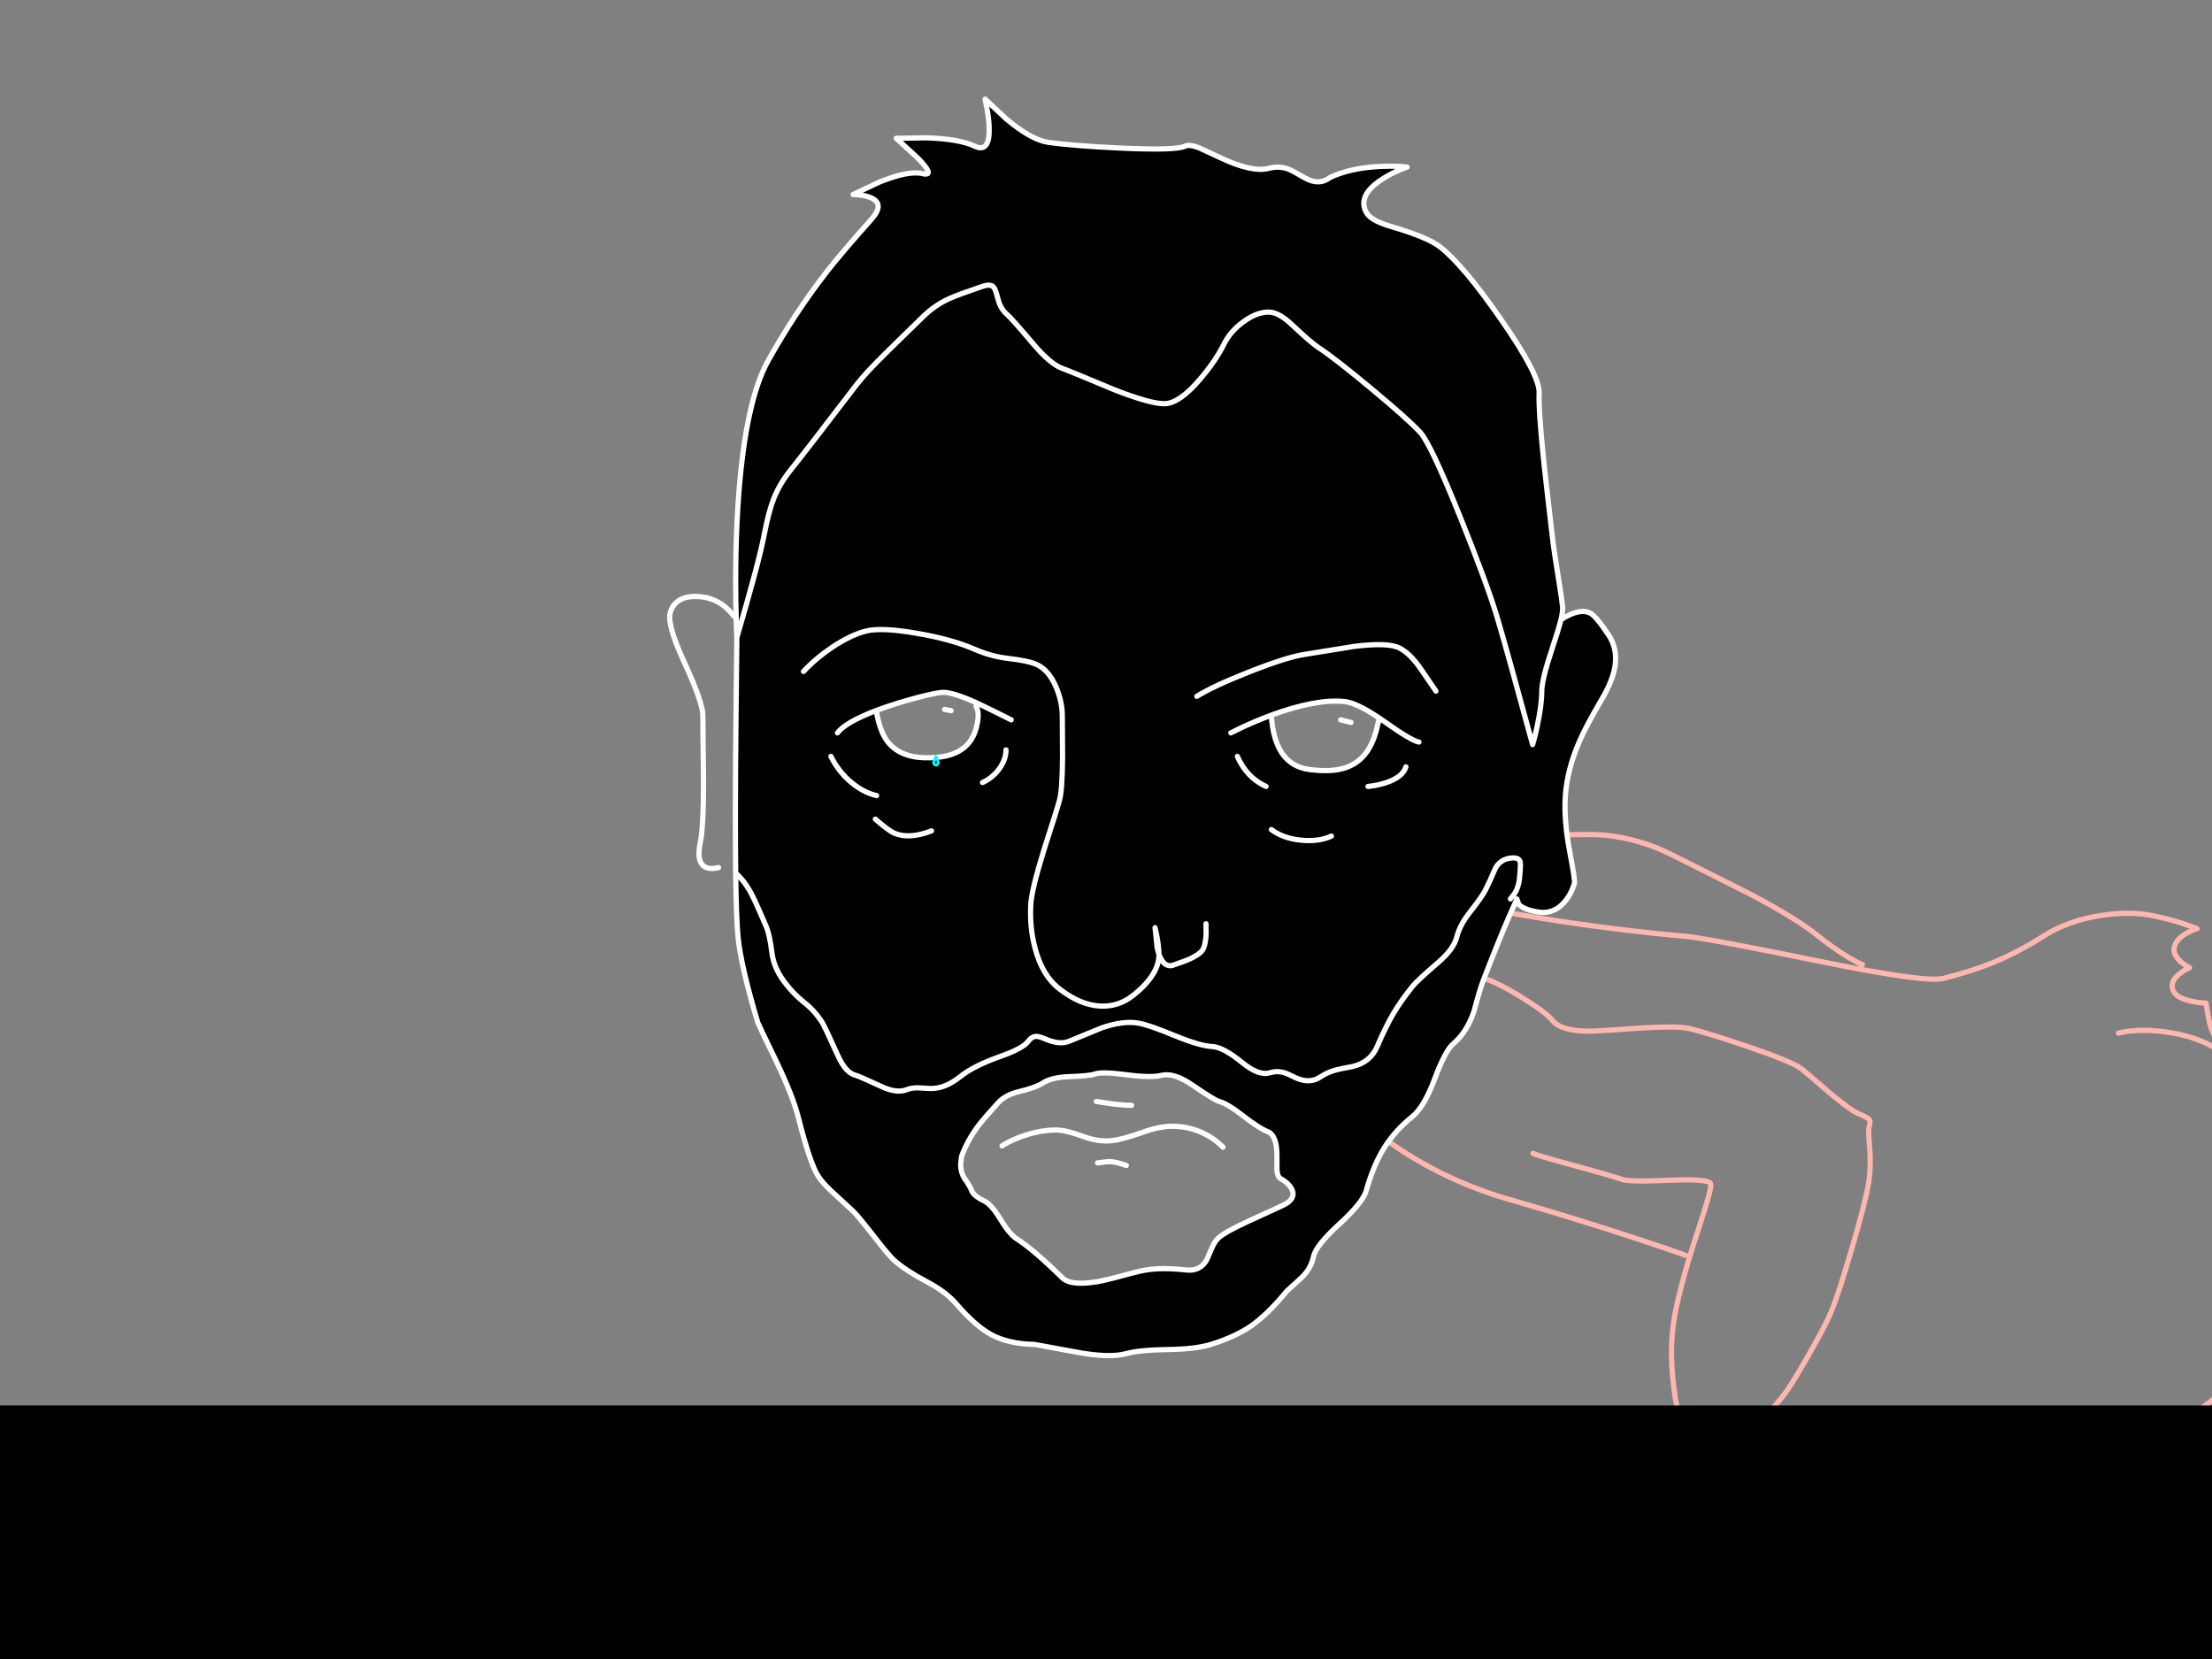 <?xml version="1.0" encoding="utf-8"?>
<svg id="EdithAnim06" image-rendering="inherit" baseProfile="basic" version="1.1" x="0px" y="0px" width="800" height="600" xmlns="http://www.w3.org/2000/svg" xmlns:xlink="http://www.w3.org/1999/xlink">
  <rect width="100%" height="100%" fill="#808080" stroke="none"/>
  <g id="Jean-Renof89r1" overflow="visible">
    <g id="Bec-nom-Jean">
      <path id="Layer3_0_1_STROKES" stroke="#F90" stroke-width="1.796" stroke-linejoin="round" stroke-linecap="round" fill="none" d="M1054.15,604.441 Q1053.97,604.307 1053.791,604.172 M1021.418,648.848 Q1022.226,656.75 1022.136,665.865 1022.046,674.71 1021.193,679.38 M1072.334,585.359 Q1070.044,585.673 1069.146,585.853 1068.832,585.988 1068.608,585.988" test="Bec nom Jean"/>
      <path id="Layer3_0_2_STROKES" stroke="#FFF" stroke-width="1.796" stroke-linejoin="round" stroke-linecap="round" fill="none" d="M1018.769,392.558 Q1018.364,388.203 1018.724,386.048 1019.262,383.04 1021.463,381.333 1024.112,379.313 1028.467,380.076 1033.137,380.929 1034.573,384.566 M1018.634,435.303 Q1016.613,439.209 1016.389,442.801 1016.171,446.217 1017.669,448.055 1017.697,448.1 1017.736,448.145 1021.014,452.051 1026.267,452.051 1030.936,452.006 1035.337,449.087 M966.64,458.427 Q972.297,455.598 976.293,456.316 979.526,456.855 983.253,460.223 984.555,461.39 985.273,462.513 L990.167,461.974 Q995.78,461.166 999.551,459.774 1005.344,457.618 1010.282,454.655 1014.712,451.984 1016.658,449.604 1017.298,448.809 1017.669,448.055 M961.611,427.58 Q960.399,418.241 965.742,414.784 968.885,412.763 973.195,413.616 976.967,414.335 980.11,416.804 M985.273,462.513 Q986.267,464.018 986.53,465.7 986.675,466.681 986.575,467.721 986.351,470.19 984.6,473.693" test="Bec nom Jean"/>
      <path id="Layer3_0_3_STROKES" stroke="#FEB7AE" stroke-width="1.796" stroke-linejoin="round" stroke-linecap="round" fill="none" d="M1046.158,364.451 Q1051.546,372.713 1056.08,381.019 1069.489,405.639 1070.763,422.552 1070.832,423.463 1070.853,424.752 1071.167,443.161 1064.746,455.104 1060.166,463.59 1051.546,469.652 1039.916,477.779 1032.149,481.011 1016.524,487.432 997.621,486.265 983.118,485.367 973.644,482.762 965.652,480.517 960.668,476.791 M1022.54,486.534 Q1023.887,488.33 1025.01,490.575 M1083.874,542.884 Q1080.865,540.728 1077.498,538.528 1070.763,534.218 1068.922,534.263 1066.991,534.308 1066.093,535.61 1065.465,536.553 1065.465,537.72 1065.465,540.324 1065.959,542.479 1066.587,545.173 1067.799,546.251 1069.595,547.823 1069.281,547.733 1066.497,546.88 1063.085,546.116 1056.26,544.59 1052.982,544.994 1047.729,545.667 1043.913,551.864 1042.072,554.827 1043.419,559.092 1044.586,562.819 1046.831,564.525 1049.166,566.276 1052.399,567.713 1056.35,569.464 1059.493,569.599 1064.297,569.824 1072.2,568.252 M1051.95,586.886 L1057.023,583.338 Q1062.681,579.657 1065.465,578.804 1070.628,577.277 1071.706,577.142 1074.759,576.738 1075.792,578.804 1076.779,580.779 1073.457,583.338 1071.751,584.596 1069.146,585.853 M1072.334,585.359 Q1077.857,585.269 1082.078,587.784 L1087.825,591.061 Q1093.482,594.968 1093.078,598.335 1092.539,602.556 1090.249,605.699 1087.825,609.066 1084.547,609.56 1080.012,610.234 1075.747,610.009 1070.179,609.695 1068.832,607.764 1068.428,607.18 1066.138,606.417 1064.971,606.013 1061.379,605.025 1059.762,604.576 1057.158,604.756 1054.913,604.89 1054.15,604.441 M1037.806,483.616 L1035.561,480.024" test="Bec nom Jean"/>
      <path id="Layer3_0_4_STROKES" stroke="#00F" stroke-width="1.796" stroke-linejoin="round" stroke-linecap="round" fill="none" d="M1074.579,429.017 L1089.396,455.598 1104.977,439.569 Q1102.642,435.887 1099.095,428.793 1092,414.649 1086.119,397.812 1079.967,380.256 1064.791,362.879 1057.428,354.438 1039.423,338.05 1029.185,328.711 1010.731,325.568 994.567,322.829 983.702,325.927 964.619,331.36 955.325,335.535 934.671,344.695 924.883,358.3 911.098,377.382 905.396,391.885 897.853,411.102 902.433,426.099 907.506,442.667 927.307,473.827 947.153,505.033 955.864,510.062 963.182,514.282 978.897,514.597 986.755,514.776 993.131,514.103 L960.668,476.791 Q957.48,474.456 954.966,470 951.149,465.79 939.969,447.83 928.699,429.691 929.373,429.691 L949.084,414.245 Q971.175,397.318 983.253,389.73 995.331,382.142 1019.711,369.255 1031.879,362.79 1041.668,357.851 L1046.158,364.451" test="Bec nom Jean"/>
      <path id="Layer3_0_5_STROKES" stroke="#0FF" stroke-width="1.796" stroke-linejoin="round" stroke-linecap="round" fill="none" d="M1082.257,548.227 L1080.461,551.504 Q1078.8,555.77 1079.339,560.574 1079.922,565.558 1080.506,565.962 1081.135,566.411 1085.176,567.309 1089.127,568.926 1105.426,569.554 1120.647,570.138 1128.325,569.375 1136.721,568.566 1144.982,566.995 1154.995,565.109 1157.734,563.268 1160.563,561.382 1165.861,552.851 1170.89,544.769 1171.429,541.941 1171.967,539.336 1170.037,533.499 1168.016,527.348 1164.245,520.838 1160.832,514.911 1150.191,507.368 1142.289,501.8 1134.611,497.939 1128.37,494.841 1115.214,489.812 1100.846,484.289 1096.67,483.84 1089.666,483.436 1085.67,483.211 1078.351,482.807 1074.669,481.595 1070.673,480.248 1065.599,480.068 1063.444,479.979 1056.215,480.248 L1048.358,480.473 1049.301,483.122 Q1050.109,486.13 1049.705,487.657 1049.256,489.318 1046.562,490.979 1045.125,491.877 1040.725,493.943 1035.382,496.457 1032.328,497.624 1026.851,499.69 1024.785,499.106 1022.495,498.433 1020.385,497.041 1018.364,495.739 1017.152,494.167 M993.131,562.191 L997.621,578.804 M1054.15,604.441 Q1054.15,604.397 1054.195,604.397 1052.399,588.233 1051.95,586.886 1051.635,585.898 1041.847,584.82 1032.328,583.743 1025.01,583.743 1022.406,583.743 1002.919,581.947 986.71,580.465 982.804,581.498 978.897,582.53 979.93,580.555 981.726,577.187 981.457,576.559 981.008,575.391 988.237,566.007 997.037,554.647 999.417,550.068 1004.356,540.639 1005.254,537.945 M1011.54,496.637 Q1008.082,499.106 1004.356,501.8 996.947,507.188 995.825,508.311 M977.416,528.965 Q968.795,541.537 960.039,554.782 942.528,581.273 941.945,584.641 941.226,588.906 950.476,595.91 960.084,603.229 969.783,604.846 978.583,606.327 1007.993,606.552 1032.688,606.731 1042.521,606.193 1047.864,605.923 1051.546,605.115 1053.386,604.756 1054.15,604.441 M1009.295,609.56 L1014.952,625.185 Q1020.699,642.113 1021.418,648.848 L1041.847,650.733 Q1063.624,652.35 1070.359,651.093 1081.404,649.027 1093.168,645.48 1108.883,640.766 1116.651,635.827 1122.488,632.145 1131.378,627.026 1137.529,623.299 1138.203,620.785 1139.101,617.552 1138.921,611.805 1138.741,605.519 1137.305,599.458 1136.047,594.114 1132.635,582.126 L1129.447,571.171 M1114.181,527.348 L1119.794,537.675 M1088.992,511.633 L1112.206,521.556 Q1135.554,531.883 1136.407,533.859 1139.101,540.145 1136.407,541.492 1135.329,542.03 1125.451,541.492 1114.944,540.908 1112.161,541.492 1109.242,542.075 1103.944,542.479 1098.107,542.884 1095.727,543.288 1092.584,543.826 1090.16,545.129 1087.78,546.386 1087.421,546.431" test="Bec nom Jean"/>
    </g>
    <g id="Jean-Reno-body">
      <path id="Layer2_0_1_STROKES" stroke="#FEB7AE" stroke-width="1.89" stroke-linejoin="round" stroke-linecap="round" fill="none" d="M512.895,319.817 Q519.037,325.96 557.357,332.102 583.108,336.26 610.277,338.717 617.553,339.379 660.126,348.073 696.461,355.444 702.887,353.837 712.668,351.38 720.133,348.403 729.63,344.576 738.797,338.717 747.916,332.858 760.107,331.063 770.313,329.503 778.534,331.157 784.44,332.338 790.11,334.228 792.945,335.173 794.599,335.882 792.945,336.355 791.055,337.347 787.37,339.379 786.472,342.166 785.574,344.954 788.646,347.789 790.205,349.159 791.906,350.01 790.016,350.766 788.315,352.136 784.866,354.877 785.763,357.806 786.661,360.783 792.331,362.059 795.166,362.72 797.812,362.767 L798.852,368.815 Q800.316,375.147 802.537,376.47 804.758,377.793 810.144,375.241 812.838,374.013 815.058,372.454 L816.854,376.47 Q819.311,380.392 822.854,379.777 826.398,379.21 829.375,376.139 830.84,374.58 831.596,373.162 L835.045,374.58 Q838.731,375.761 839.912,374.58 841.093,373.399 842.038,370.091 L842.747,367.02 845.015,379.966 Q847.094,393.763 846.054,397.732 845.96,398.063 844.968,402.93 844.259,406.379 843.361,408.647 840.715,415.404 833.958,418.995 M766.155,373.635 Q774.376,371.65 785.622,373.588 802.017,376.375 810.57,387.337 813.877,391.59 820.776,400.331 826.682,408.033 829.989,414.223 838.92,430.949 835.376,448.054 831.879,464.875 822.524,480.325 818.224,487.413 809.861,497.666 807.498,500.548 798.71,507.447 788.268,515.621 775.557,523.843 740.073,546.853 707.801,556.776 L692.067,561.619 Q694.706,564.92 696.839,575.581 699.012,586.449 698.115,592.45 697.359,597.553 700.052,600.955 700.761,601.9 704.257,604.498 707.045,606.577 711.25,613.192 716.684,621.697 715.597,626.706 714.463,632.14 709.549,637.384 705.108,642.062 701.186,643.243 698.256,644.141 692.681,644.236 L687.72,644.188 694.146,645.511 Q701.375,647.827 705.675,652.693 711.25,659.025 713.518,663.466 716.164,668.569 714.652,671.593 713.613,673.72 710.825,680.146 707.376,686.099 700.95,689.076 694.949,691.864 681.861,688.792 675.293,687.044 672.505,686.335 667.78,685.154 665.985,685.296 663.622,685.485 645.053,690.21 626.247,695.029 619.68,695.691 612.781,696.4 604.512,692.903 600.638,691.108 599.079,690.493 596.527,689.407 595.346,689.548 591.566,689.737 589.629,689.974 586.274,690.446 583.77,692.383 580.935,694.557 577.06,693.612 573.375,692.714 572.43,690.257 571.343,687.469 571.437,685.816 571.579,683.5 573.847,681.752 575.926,680.146 579.234,679.579 580.887,679.342 582.116,679.39 581.218,678.35 580.604,676.98 579.375,674.239 580.698,672.775 582.163,671.168 585.99,670.365 589.203,669.703 591.802,669.94 592.936,670.034 590.385,668.239 587.219,666.018 588.258,664.978 589.487,663.75 592.653,663.844 594.117,663.892 597.708,664.506 598.937,664.695 600.921,666.112 602.339,667.152 603.378,666.632 606.686,664.978 611.127,662.899 617.931,659.734 620.625,658.836 624.877,657.418 629.13,656.473 M524.896,320.904 Q529.054,318.919 543.938,310.036 557.924,302.146 562.932,302.004 575.926,301.626 579.942,302.004 592.747,303.185 604.56,309.091 629.886,321.754 633.524,323.644 649.731,332.244 656.771,337.914 663.575,343.395 669.245,346.655 672.08,348.309 673.545,348.829 M502.216,384.928 Q502.216,380.864 503.208,375.856 505.24,365.791 510.249,361.066 520.785,351.144 534.346,353.27 539.544,354.073 549.702,360.31 559.058,366.028 561.515,369.099 563.452,371.509 568.272,372.406 571.957,373.115 576.871,372.879 579.517,372.784 593.456,371.792 606.875,371.036 610.702,371.934 617.034,373.399 631.681,378.36 648.455,384.077 651.573,386.581 653.936,388.471 661.968,395.464 669.481,401.701 672.363,402.883 675.671,404.206 676.191,405.103 676.521,405.718 675.907,407.891 675.671,408.742 676.191,415.026 676.71,421.877 675.907,427.264 674.915,433.926 669.812,451.361 664.992,467.804 662.441,474.041 660.362,479.191 653.794,490.626 647.793,501.068 645.667,503.809 644.202,505.746 640.895,509.668 L637.871,513.259 642.407,514.015 Q647.51,515.007 650.156,516.33 652.282,517.417 656.913,519.59 660.787,521.858 662.913,525.307 665.701,529.843 666.363,532.111 667.213,535.088 666.221,538.537 665.229,541.939 662.866,545.578 660.929,548.554 658.661,550.822 655.59,553.894 653.7,555.406 650.345,558.099 648.03,558.382 644.958,558.808 643.541,558.666 641.367,558.43 637.635,556.965 634.611,555.784 632.484,553.327 629.508,549.925 627.476,548.46 624.641,546.381 623.176,543.451 621.333,539.671 619.443,537.592 616.325,534.143 614.293,532.915 612.828,532.064 609.993,531.45 607.725,530.977 607.347,531.072 605.977,531.686 603.615,532.631 599.362,534.805 597.756,535.419 595.157,536.364 593.692,534.285 591.377,531.072 590,529.985 590.243,527.859 591.33,524.835 592.653,521.244 593.172,520.535 593.976,519.543 597,518.22 601.536,516.188 607.631,518.22 608.292,518.456 607.631,515.007 605.93,505.746 605.883,505.51 603.237,488.783 605.741,475.459 608.056,463.315 614.199,444.746 619.16,429.768 618.735,428.209 618.215,426.271 604.371,426.838 588.967,427.5 586.605,426.555 583.959,425.515 569.122,421.499 555.278,417.719 554.427,417.105 M481.662,395.37 Q494.892,407.702 502.311,412.947 522.061,426.98 546.159,433.879 569.784,440.683 592.038,448.006 603.142,451.645 609.521,453.96 M638.532,651.276 Q637.54,647.118 619.632,614.799 601.394,581.818 600.024,577.566 597.283,568.966 595.157,558.808 592.558,546.428 593.645,543.735 594.732,541.136 597.708,538.443 599.646,536.647 601.914,535.23 M628.846,646.551 Q627.57,647.496 625.586,648.394 621.711,650.236 618.451,650.095 615.096,649.953 608.907,647.496 604.418,645.7 601.677,644.188 600.685,643.621 599.929,641.495 599.268,639.7 598.134,639.7 597,639.7 594.543,641.826 591.755,644.236 590.574,644.661 588.778,645.322 585.187,644.377 582.021,643.527 580.179,642.298 578.714,641.353 578.336,639.18 578.1,637.668 578.289,634.502 578.43,632.187 579.753,630.817 579.801,630.722 582.777,628.36 584.242,627.178 585.801,626.706 586.557,626.47 587.03,626.47 M595.299,626.942 Q595.11,626.139 595.346,625.099 595.724,623.02 597.661,621.981 599.598,620.941 602.906,621.272 604.749,621.461 607.82,621.981 609.19,622.123 611.742,623.257 614.151,624.343 614.907,624.343 M629.13,663.797 Q621.995,667.53 614.199,671.31 598.701,678.964 595.582,679.39 592.464,679.815 589.109,679.673 L586.368,679.39 M692.067,561.619 L692.019,561.643 Q673.545,567.313 673.119,567.313 673.025,567.313 677.372,583.519 681.624,601.569 680.868,610.168 L679.073,629.919 Q677.703,650.331 679.923,653.875" test="Jean Reno body"/>
    </g>
    <g id="Jean-Renof0r1">
      <g id="JeanRenoFace">
        <path fill="#000" stroke="none" d="M449.585,116.458 Q445.002,119.813 442.781,124.255 439.663,130.539 434.087,137.06 426.811,145.659 421.519,145.99 416.558,146.273 402.713,140.84 388.019,134.65 384.191,133.232 379.75,131.579 373.702,124.397 365.858,115.136 364.299,113.813 362.362,112.159 361.37,109.607 360.566,106.772 360.236,105.685 359.669,103.748 358.629,103.323 357.353,102.756 354.377,103.89 346.722,106.489 343.415,107.953 337.934,110.363 333.114,115.23 324.845,123.31 320.64,127.421 313.127,134.839 309.962,138.902 291.534,163 285.864,170.087 281.848,175.096 279.722,180.624 277.973,185.16 276.414,193.24 274.524,203.162 266.492,230.567 L266.161,260.854 Q265.832,295.056 266.066,315.712 269.657,318.972 272.162,324.075 273.721,327.146 276.886,334.565 278.304,337.589 279.155,344.393 279.769,349.826 283.501,354.882 286.762,359.324 290.873,362.584 294.558,365.466 297.204,369.53 298.196,371.042 303.016,381.72 305.851,388.052 309.489,388.902 310.529,389.138 318.703,392.918 324.278,395.517 327.917,394.1 329.807,393.344 332.216,393.438 333.587,393.485 336.374,393.674 341.761,393.816 347.289,389.375 352.109,385.5 361.7,382.098 370.016,379.169 371.859,376.617 373.135,374.869 374.741,374.822 375.828,374.822 377.954,375.719 383.152,377.987 386.554,376.617 390.098,375.2 398.555,371.703 406.163,369.104 411.596,370.002 415.376,370.616 425.063,374.633 433.946,378.271 438.529,378.507 442.451,378.743 449.302,384.319 455.303,389.233 459.319,387.957 461.776,387.201 464.327,387.91 465.367,388.193 468.533,389.753 473.683,392.162 477.746,389.375 480.156,387.721 483.511,386.87 485.448,386.398 489.134,385.736 495.607,384.224 498.064,378.507 501.23,371.136 503.923,366.6 506.522,362.159 510.821,356.772 512.428,354.74 520.271,347.984 525.8,343.211 526.886,338.817 527.973,334.517 531.564,329.981 536.1,324.17 537.281,321.807 538.935,318.5 540.825,314.011 542.479,311.034 545.786,310.42 549.283,309.806 549.803,311.696 550.039,312.499 549.566,317.555 549.283,320.815 547.724,323.272 L546.259,325.115 547.724,323.272 Q549.283,320.815 549.566,317.555 550.039,312.499 549.803,311.696 549.283,309.806 545.786,310.42 542.479,311.034 540.825,314.011 538.935,318.5 537.281,321.807 536.1,324.17 531.564,329.981 527.973,334.517 526.886,338.817 525.8,343.211 520.271,347.984 512.428,354.74 510.821,356.772 506.522,362.159 503.923,366.6 501.23,371.136 498.064,378.507 495.607,384.224 489.134,385.736 485.448,386.398 483.511,386.87 480.156,387.721 477.746,389.375 473.683,392.162 468.533,389.753 465.367,388.193 464.327,387.91 461.776,387.201 459.319,387.957 455.303,389.233 449.302,384.319 442.451,378.743 438.529,378.507 433.946,378.271 425.063,374.633 415.376,370.616 411.596,370.002 406.163,369.104 398.555,371.703 390.098,375.2 386.554,376.617 383.152,377.987 377.954,375.719 375.828,374.822 374.741,374.822 373.135,374.869 371.859,376.617 370.016,379.169 361.7,382.098 352.109,385.5 347.289,389.375 341.761,393.816 336.374,393.674 333.587,393.485 332.216,393.438 329.807,393.344 327.917,394.1 324.278,395.517 318.703,392.918 310.529,389.138 309.489,388.902 305.851,388.052 303.016,381.72 298.196,371.042 297.204,369.53 294.558,365.466 290.873,362.584 286.762,359.324 283.501,354.882 279.769,349.826 279.155,344.393 278.304,337.589 276.886,334.565 273.721,327.146 272.162,324.075 269.657,318.972 266.066,315.712 266.065,315.83 266.066,315.948 266.303,333.1 266.964,339.29 267.437,344.015 269.232,351.905 271.169,360.174 274.052,369.766 274.288,370.475 280.619,383.563 286.667,396.131 288.699,404.022 292.952,420.749 295.834,425.237 297.393,427.694 300.559,430.671 302.591,432.608 308.544,438.042 310.151,439.554 315.915,446.925 321.585,454.202 323.286,455.714 327.444,459.446 335.288,463.604 342.044,467.148 345.872,471.59 352.817,479.622 358.582,482.741 364.819,486.048 374.222,486.237 374.411,486.237 389.105,488.978 401.107,491.246 407.344,489.545 412.163,488.222 422.606,488.08 432.623,487.938 438.245,486.143 446.892,483.402 452.515,479.528 458.516,475.322 465.461,466.865 469.005,463.699 470.848,461.951 474.108,458.832 475.053,454.438 475.904,450.469 484.314,442.767 492.914,434.924 494.142,430.529 496.694,421.41 500.71,414.984 504.632,408.794 510.679,403.928 515.026,400.478 518.854,390.225 522.728,379.925 525.563,377.515 530.477,373.404 533.076,365.797 535.25,357.67 536.336,354.882 541.676,340.991 545.692,331.682 L548.621,325.115 549.236,326.957 Q550.889,328.942 556.181,329.84 561.709,330.785 565.631,326.438 568.23,323.508 569.411,319.445 569.695,318.405 567.757,308.246 565.584,296.906 566.104,288.212 566.718,278.337 571.349,267.847 573.664,262.508 579.381,252.775 583.303,246.112 584.106,240.868 585.051,234.584 581.744,229.622 577.255,222.866 575.176,221.779 571.349,219.747 564.545,224.094 563.647,227.732 561.568,233.922 557.599,245.829 557.599,249.94 557.599,254.948 555.945,262.65 555.142,266.477 554.291,269.312 545.314,236.237 541.534,223.48 538.037,211.715 528.304,187.475 517.484,160.543 513.656,156.385 509.357,151.707 496.126,140.698 482.755,129.547 476.801,125.672 474.25,124.018 467.115,117.309 462.39,112.868 458.846,112.868 454.405,112.868 449.585,116.458 M514.129,242.332 Q519.279,249.892 519.326,249.94 519.279,249.892 514.129,242.332 510.065,236.332 506.096,234.347 501.891,232.268 489.748,233.78 476.093,236.001 471.604,236.71 465.083,237.749 451.712,243.041 438.765,248.144 432.859,251.83 438.765,248.144 451.712,243.041 465.083,237.749 471.604,236.71 476.093,236.001 489.748,233.78 501.891,232.268 506.096,234.347 510.065,236.332 514.129,242.332 M498.82,259.673 L497.733,264.398 Q496.174,269.69 493.811,272.62 490.835,276.353 486.299,277.77 481.29,279.329 473.494,278.29 460.878,276.636 459.791,258.634 454.617,260.556 449.396,262.981 L445.144,265.06 449.396,262.981 Q454.617,260.556 459.791,258.634 459.862,258.612 459.933,258.587 476.14,252.68 486.251,253.72 490.645,254.184 498.82,259.673 499.785,260.323 500.804,261.044 510.585,267.989 513.184,268.367 510.585,267.989 500.804,261.044 499.785,260.323 498.82,259.673 M502.836,282.495 Q507.514,280.511 508.459,277.345 507.514,280.511 502.836,282.495 499.292,283.96 494.756,284.432 499.292,283.96 502.836,282.495 M470.47,303.852 Q476.896,304.514 481.526,302.387 476.896,304.514 470.47,303.852 463.996,303.191 459.791,300.025 463.996,303.191 470.47,303.852 M447.506,273.565 Q450.908,281.267 457.901,284.432 450.908,281.267 447.506,273.565 M436.214,337.352 L436.166,334.092 436.214,337.352 Q436.119,340.991 435.221,343.07 434.324,345.149 429.032,347.369 L423.881,349.212 Q420.763,349.732 419.156,345.101 419.156,345.29 419.156,345.432 419.156,348.787 416.936,352.425 414.479,356.347 409.706,360.08 404.462,364.19 397.894,363.86 390.712,363.482 383.246,357.717 376.915,352.85 374.316,342.833 372.332,335.321 372.804,327.005 373.088,321.807 377.671,307.018 382.538,291.992 383.246,289.157 384.191,285.614 384.286,273.707 384.191,261.28 384.191,258.917 384.191,254.003 382.065,248.759 379.23,241.907 374.222,240.017 371.15,238.883 364.583,238.127 358.487,237.419 352.487,234.82 344.171,231.181 331.649,229.055 318.845,226.835 313.269,228.205 307.835,229.575 301.22,233.922 295.078,238.033 290.589,242.852 295.078,238.033 301.22,233.922 307.835,229.575 313.269,228.205 318.845,226.835 331.649,229.055 344.171,231.181 352.487,234.82 358.487,237.419 364.583,238.127 371.15,238.883 374.222,240.017 379.23,241.907 382.065,248.759 384.191,254.003 384.191,258.917 384.191,261.28 384.286,273.707 384.191,285.614 383.246,289.157 382.538,291.992 377.671,307.018 373.088,321.807 372.804,327.005 372.332,335.321 374.316,342.833 376.915,352.85 383.246,357.717 390.712,363.482 397.894,363.86 404.462,364.19 409.706,360.08 414.479,356.347 416.936,352.425 419.156,348.787 419.156,345.432 419.156,345.29 419.156,345.101 418.778,344.062 418.495,342.739 L417.739,335.51 418.448,338.864 Q419.109,342.55 419.156,345.101 420.763,349.732 423.881,349.212 L429.032,347.369 Q434.324,345.149 435.221,343.07 436.119,340.991 436.214,337.352 M440.891,398.352 Q443.868,399.108 449.444,403.455 455.492,408.133 458.374,409.22 461.823,410.543 461.823,417.914 461.823,422.733 461.823,423.111 462.012,425.615 463.099,426.23 466.406,428.12 467.351,430.435 468.627,433.459 464.516,435.68 463.808,436.058 451.57,441.633 442.687,445.697 440.419,447.965 439.285,449.099 438.245,451.461 L436.544,455.43 Q434.182,459.871 429.079,459.305 422.936,458.643 418.4,458.879 414.29,459.116 410.179,460.25 400.304,462.943 397.043,463.51 387.215,465.164 384.191,462.14 373.938,452.028 367.607,447.965 365.15,446.405 361.7,440.783 358.487,435.491 355.794,434.262 352.676,432.845 351.589,431.002 350.597,428.592 349.179,426.702 347.431,424.34 347.431,421.032 L347.762,418.197 Q349.935,412.338 353.857,407.093 355.605,404.778 360.992,398.825 363.59,395.942 368.693,394.761 374.694,393.296 377.057,391.737 380.27,389.611 386.696,389.375 394.114,389.138 396.004,388.43 398.508,387.532 407.155,388.666 416.227,389.894 420.101,388.902 424.496,387.815 431.205,392.399 439.379,397.974 440.891,398.352 M365.717,260.335 Q356.805,255.878 353.573,254.381 L353,255.468 Q354.282,257.453 353.432,261.752 352.298,267.659 348.376,270.635 343.556,274.368 334.059,274.037 325.034,273.707 320.735,267.847 318.089,264.115 316.907,256.933 305.668,261.288 302.874,265.06 305.668,261.288 316.907,256.933 317.07,256.903 317.238,256.838 323.711,254.429 331.366,252.397 337.981,250.648 340.674,250.412 344.029,250.129 352.676,253.956 353.054,254.124 353.573,254.381 356.805,255.878 365.717,260.335 M361.181,278.337 Q363.827,274.888 363.827,271.202 363.827,274.888 361.181,278.337 358.724,281.503 355.322,283.015 358.724,281.503 361.181,278.337 M307.883,282.968 Q312.324,286.653 317.049,287.74 312.324,286.653 307.883,282.968 303.252,279.093 300.512,273.565 303.252,279.093 307.883,282.968 M316.577,296.245 Q321.491,300.545 323.57,301.395 328.956,303.569 336.894,300.497 328.956,303.569 323.57,301.395 321.491,300.545 316.577,296.245 M503.687,82.108 Q498.867,80.69 496.741,79.32 493.811,77.525 493.339,74.595 492.441,69.303 500.615,64.342 504.679,61.838 508.931,60.42 504.821,59.948 499.387,60.184 488.519,60.656 481,64.2 478.502,66.137 475.526,65.665 473.541,65.381 470.612,63.633 467.162,61.554 465.603,61.034 462.437,59.948 458.846,60.893 452.846,62.452 441.411,57.065 434.702,53.9 433.804,53.522 430.166,52.104 428.606,52.86 425.441,54.467 405.548,53.569 387.971,52.766 378.947,51.443 372.993,50.545 364.063,43.127 L356.267,35.85 356.928,39.11 Q357.637,42.938 357.731,45.962 358.109,55.506 352.487,52.86 346.864,50.214 334.957,49.836 L324.137,50.025 331.886,57.113 Q338.595,63.964 333.587,62.783 328.578,61.601 318.041,65.854 L308.544,70.343 310.718,70.484 Q313.222,70.768 314.876,71.477 320.168,73.697 315.159,79.32 304.528,91.227 299.141,98.126 287.612,112.915 277.832,130.397 269.894,144.572 267.248,177.884 265.594,199.004 266.255,223.338 266.35,227.874 266.492,230.567 274.524,203.162 276.414,193.24 277.973,185.16 279.722,180.624 281.848,175.096 285.864,170.087 291.534,163 309.962,138.902 313.127,134.839 320.64,127.421 324.845,123.31 333.114,115.23 337.934,110.363 343.415,107.953 346.722,106.489 354.377,103.89 357.353,102.756 358.629,103.323 359.669,103.748 360.236,105.685 360.566,106.772 361.37,109.607 362.362,112.159 364.299,113.813 365.858,115.136 373.702,124.397 379.75,131.579 384.191,133.232 388.019,134.65 402.713,140.84 416.558,146.273 421.519,145.99 426.811,145.659 434.087,137.06 439.663,130.539 442.781,124.255 445.002,119.813 449.585,116.458 454.405,112.868 458.846,112.868 462.39,112.868 467.115,117.309 474.25,124.018 476.801,125.672 482.755,129.547 496.126,140.698 509.357,151.707 513.656,156.385 517.484,160.543 528.304,187.475 538.037,211.715 541.534,223.48 545.314,236.237 554.291,269.312 555.142,266.477 555.945,262.65 557.599,254.948 557.599,249.94 557.599,245.829 561.568,233.922 563.647,227.732 564.545,224.094 565.253,220.975 565.159,219.7 564.923,217.101 563.647,209.21 562.135,200.233 561.379,193.712 558.686,170.513 558.308,166.733 556.37,147.927 556.654,142.21 556.985,135.784 542.762,115.372 529.06,95.669 520.744,89.243 516.35,85.84 503.687,82.108Z" test="JeanRenoFace" vector-effect="non-scaling-stroke" stroke-width="1"/>
        <path id="Layer4_0_1_STROKES" stroke="#FFF" stroke-width="1.89" stroke-linejoin="round" stroke-linecap="round" fill="none" d="M266.492,230.567 Q266.35,227.874 266.255,223.338 265.594,199.004 267.248,177.884 269.894,144.572 277.832,130.397 287.612,112.915 299.141,98.126 304.528,91.227 315.159,79.32 320.168,73.697 314.876,71.477 313.222,70.768 310.718,70.484 L308.544,70.343 318.041,65.854 Q328.578,61.601 333.587,62.783 338.595,63.964 331.886,57.113 L324.137,50.025 334.957,49.836 Q346.864,50.214 352.487,52.86 358.109,55.506 357.731,45.962 357.637,42.938 356.928,39.11 L356.267,35.85 364.063,43.127 Q372.993,50.545 378.947,51.443 387.971,52.766 405.548,53.569 425.441,54.467 428.606,52.86 430.166,52.104 433.804,53.522 434.702,53.9 441.411,57.065 452.846,62.452 458.846,60.893 462.437,59.948 465.603,61.034 467.162,61.554 470.612,63.633 473.541,65.381 475.526,65.665 478.502,66.137 481,64.2 488.519,60.656 499.387,60.184 504.821,59.948 508.931,60.42 504.679,61.838 500.615,64.342 492.441,69.303 493.339,74.595 493.811,77.525 496.741,79.32 498.867,80.69 503.687,82.108 516.35,85.84 520.744,89.243 529.06,95.669 542.762,115.372 556.985,135.784 556.654,142.21 556.37,147.927 558.308,166.733 558.686,170.513 561.379,193.712 562.135,200.233 563.647,209.21 564.923,217.101 565.159,219.7 565.253,220.975 564.545,224.094 571.349,219.747 575.176,221.779 577.255,222.866 581.744,229.622 585.051,234.584 584.106,240.868 583.303,246.112 579.381,252.775 573.664,262.508 571.349,267.847 566.718,278.337 566.104,288.212 565.584,296.906 567.757,308.246 569.695,318.405 569.411,319.445 568.23,323.508 565.631,326.438 561.709,330.785 556.181,329.84 550.889,328.942 549.236,326.957 L548.621,325.115 545.692,331.682 Q541.676,340.991 536.336,354.882 535.25,357.67 533.076,365.797 530.477,373.404 525.563,377.515 522.728,379.925 518.854,390.225 515.026,400.478 510.679,403.928 504.632,408.794 500.71,414.984 496.694,421.41 494.142,430.529 492.914,434.924 484.314,442.767 475.904,450.469 475.053,454.438 474.108,458.832 470.848,461.951 469.005,463.699 465.461,466.865 458.516,475.322 452.515,479.528 446.892,483.402 438.245,486.143 432.623,487.938 422.606,488.08 412.163,488.222 407.344,489.545 401.107,491.246 389.105,488.978 374.411,486.237 374.222,486.237 364.819,486.048 358.582,482.741 352.817,479.622 345.872,471.59 342.044,467.148 335.288,463.604 327.444,459.446 323.286,455.714 321.585,454.202 315.915,446.925 310.151,439.554 308.544,438.042 302.591,432.608 300.559,430.671 297.393,427.694 295.834,425.237 292.952,420.749 288.699,404.022 286.667,396.131 280.619,383.563 274.288,370.475 274.052,369.766 271.169,360.174 269.232,351.905 267.437,344.015 266.964,339.29 266.303,333.1 266.066,315.948 266.065,315.83 266.066,315.712 265.832,295.056 266.161,260.854 L266.492,230.567 Q274.524,203.162 276.414,193.24 277.973,185.16 279.722,180.624 281.848,175.096 285.864,170.087 291.534,163 309.962,138.902 313.127,134.839 320.64,127.421 324.845,123.31 333.114,115.23 337.934,110.363 343.415,107.953 346.722,106.489 354.377,103.89 357.353,102.756 358.629,103.323 359.669,103.748 360.236,105.685 360.566,106.772 361.37,109.607 362.362,112.159 364.299,113.813 365.858,115.136 373.702,124.397 379.75,131.579 384.191,133.232 388.019,134.65 402.713,140.84 416.558,146.273 421.519,145.99 426.811,145.659 434.087,137.06 439.663,130.539 442.781,124.255 445.002,119.813 449.585,116.458 454.405,112.868 458.846,112.868 462.39,112.868 467.115,117.309 474.25,124.018 476.801,125.672 482.755,129.547 496.126,140.698 509.357,151.707 513.656,156.385 517.484,160.543 528.304,187.475 538.037,211.715 541.534,223.48 545.314,236.237 554.291,269.312 555.142,266.477 555.945,262.65 557.599,254.948 557.599,249.94 557.599,245.829 561.568,233.922 563.647,227.732 564.545,224.094 M432.859,251.83 Q438.765,248.144 451.712,243.041 465.083,237.749 471.604,236.71 476.093,236.001 489.748,233.78 501.891,232.268 506.096,234.347 510.065,236.332 514.129,242.332 519.279,249.892 519.326,249.94 M459.791,258.634 Q460.878,276.636 473.494,278.29 481.29,279.329 486.299,277.77 490.835,276.353 493.811,272.62 496.174,269.69 497.733,264.398 L498.82,259.673 Q490.645,254.184 486.251,253.72 476.14,252.68 459.933,258.587 459.862,258.612 459.791,258.634 454.617,260.556 449.396,262.981 L445.144,265.06 M498.82,259.673 Q499.785,260.323 500.804,261.044 510.585,267.989 513.184,268.367 M494.756,284.432 Q499.292,283.96 502.836,282.495 507.514,280.511 508.459,277.345 M266.066,315.712 Q269.657,318.972 272.162,324.075 273.721,327.146 276.886,334.565 278.304,337.589 279.155,344.393 279.769,349.826 283.501,354.882 286.762,359.324 290.873,362.584 294.558,365.466 297.204,369.53 298.196,371.042 303.016,381.72 305.851,388.052 309.489,388.902 310.529,389.138 318.703,392.918 324.278,395.517 327.917,394.1 329.807,393.344 332.216,393.438 333.587,393.485 336.374,393.674 341.761,393.816 347.289,389.375 352.109,385.5 361.7,382.098 370.016,379.169 371.859,376.617 373.135,374.869 374.741,374.822 375.828,374.822 377.954,375.719 383.152,377.987 386.554,376.617 390.098,375.2 398.555,371.703 406.163,369.104 411.596,370.002 415.376,370.616 425.063,374.633 433.946,378.271 438.529,378.507 442.451,378.743 449.302,384.319 455.303,389.233 459.319,387.957 461.776,387.201 464.327,387.91 465.367,388.193 468.533,389.753 473.683,392.162 477.746,389.375 480.156,387.721 483.511,386.87 485.448,386.398 489.134,385.736 495.607,384.224 498.064,378.507 501.23,371.136 503.923,366.6 506.522,362.159 510.821,356.772 512.428,354.74 520.271,347.984 525.8,343.211 526.886,338.817 527.973,334.517 531.564,329.981 536.1,324.17 537.281,321.807 538.935,318.5 540.825,314.011 542.479,311.034 545.786,310.42 549.283,309.806 549.803,311.696 550.039,312.499 549.566,317.555 549.283,320.815 547.724,323.272 L546.259,325.115 M484.834,260.335 L488.614,261.28 M459.791,300.025 Q463.996,303.191 470.47,303.852 476.896,304.514 481.526,302.387 M447.506,273.565 Q450.908,281.267 457.901,284.432 M419.156,345.101 Q420.763,349.732 423.881,349.212 L429.032,347.369 Q434.324,345.149 435.221,343.07 436.119,340.991 436.214,337.352 L436.166,334.092 M419.156,345.101 Q419.109,342.55 418.448,338.864 L417.739,335.51 418.495,342.739 Q418.778,344.062 419.156,345.101 419.156,345.29 419.156,345.432 419.156,348.787 416.936,352.425 414.479,356.347 409.706,360.08 404.462,364.19 397.894,363.86 390.712,363.482 383.246,357.717 376.915,352.85 374.316,342.833 372.332,335.321 372.804,327.005 373.088,321.807 377.671,307.018 382.538,291.992 383.246,289.157 384.191,285.614 384.286,273.707 384.191,261.28 384.191,258.917 384.191,254.003 382.065,248.759 379.23,241.907 374.222,240.017 371.15,238.883 364.583,238.127 358.487,237.419 352.487,234.82 344.171,231.181 331.649,229.055 318.845,226.835 313.269,228.205 307.835,229.575 301.22,233.922 295.078,238.033 290.589,242.852 M362.409,414.417 Q366.567,411.771 372.143,410.165 378.191,408.416 383.246,408.747 385.987,408.936 392.177,411.157 397.374,413.047 402.146,412.527 405.926,412.102 413.014,409.598 419.298,407.33 423.881,407.33 429.74,407.33 434.891,409.692 439.049,411.629 442.309,414.89 M347.762,418.197 Q349.935,412.338 353.857,407.093 355.605,404.778 360.992,398.825 363.59,395.942 368.693,394.761 374.694,393.296 377.057,391.737 380.27,389.611 386.696,389.375 394.114,389.138 396.004,388.43 398.508,387.532 407.155,388.666 416.227,389.894 420.101,388.902 424.496,387.815 431.205,392.399 439.379,397.974 440.891,398.352 443.868,399.108 449.444,403.455 455.492,408.133 458.374,409.22 461.823,410.543 461.823,417.914 461.823,422.733 461.823,423.111 462.012,425.615 463.099,426.23 466.406,428.12 467.351,430.435 468.627,433.459 464.516,435.68 463.808,436.058 451.57,441.633 442.687,445.697 440.419,447.965 439.285,449.099 438.245,451.461 L436.544,455.43 Q434.182,459.871 429.079,459.305 422.936,458.643 418.4,458.879 414.29,459.116 410.179,460.25 400.304,462.943 397.043,463.51 387.215,465.164 384.191,462.14 373.938,452.028 367.607,447.965 365.15,446.405 361.7,440.783 358.487,435.491 355.794,434.262 352.676,432.845 351.589,431.002 350.597,428.592 349.179,426.702 347.431,424.34 347.431,421.032 L347.762,418.197Z M265.547,223.007 Q260.349,216.061 252.222,215.731 244.19,215.447 242.394,221.59 241.166,225.795 247.403,239.356 254.207,254.051 254.207,258.917 254.207,264.115 254.443,282.353 254.443,299.127 253.261,304.75 251.986,310.892 254.254,313.019 256.049,314.672 259.876,313.775 M365.717,260.335 Q356.805,255.878 353.597,254.381 L353,255.468 Q354.282,257.453 353.432,261.752 352.298,267.659 348.376,270.635 343.556,274.368 334.059,274.037 325.034,273.707 320.735,267.847 318.089,264.115 316.907,256.956 305.668,261.288 302.874,265.06 M353.597,254.381 Q353.054,254.124 352.676,253.956 344.029,250.129 340.674,250.412 337.981,250.648 331.366,252.397 323.711,254.429 317.238,256.838 317.07,256.903 316.907,256.956 M341.619,256.555 L343.982,257.027 M355.322,283.015 Q358.724,281.503 361.181,278.337 363.827,274.888 363.827,271.202 M300.512,273.565 Q303.252,279.093 307.883,282.968 312.324,286.653 317.049,287.74 M316.577,296.245 Q321.491,300.545 323.57,301.395 328.956,303.569 336.894,300.497 M396.476,398.352 Q404.981,399.77 409.234,399.77 M396.949,420.56 Q400.587,420.087 401.627,420.134 403.847,420.229 407.344,421.505" test="JeanRenoFace"/>
      </g>
      <g id="TearAnimf0r1">
        <g id="TearGraphic">
          <path id="Layer5_0_1_STROKES" stroke="#0FF" stroke-width="1" stroke-linejoin="round" stroke-linecap="round" fill="none" d="M338.395,273.696 Q338.386,274.073 338.295,274.333 338.191,274.61 337.881,275.052 337.567,275.502 337.749,276.093 337.931,276.699 338.436,276.717 338.932,276.735 339.16,276.294 339.346,275.934 339.31,275.429 339.292,275.179 338.937,274.665 338.55,274.101 338.436,273.55" test="TearGraphic" vector-effect="non-scaling-stroke"/>
        </g>
      </g>
    </g>
    <g id="BlackMaskRect">
      <path fill="#000" stroke="none" d="M823.45,613.6 L823.45,508.3 -23.6,508.3 -23.6,613.6 823.45,613.6Z" test="BlackMaskRect"/>
    </g>
  </g>
</svg>